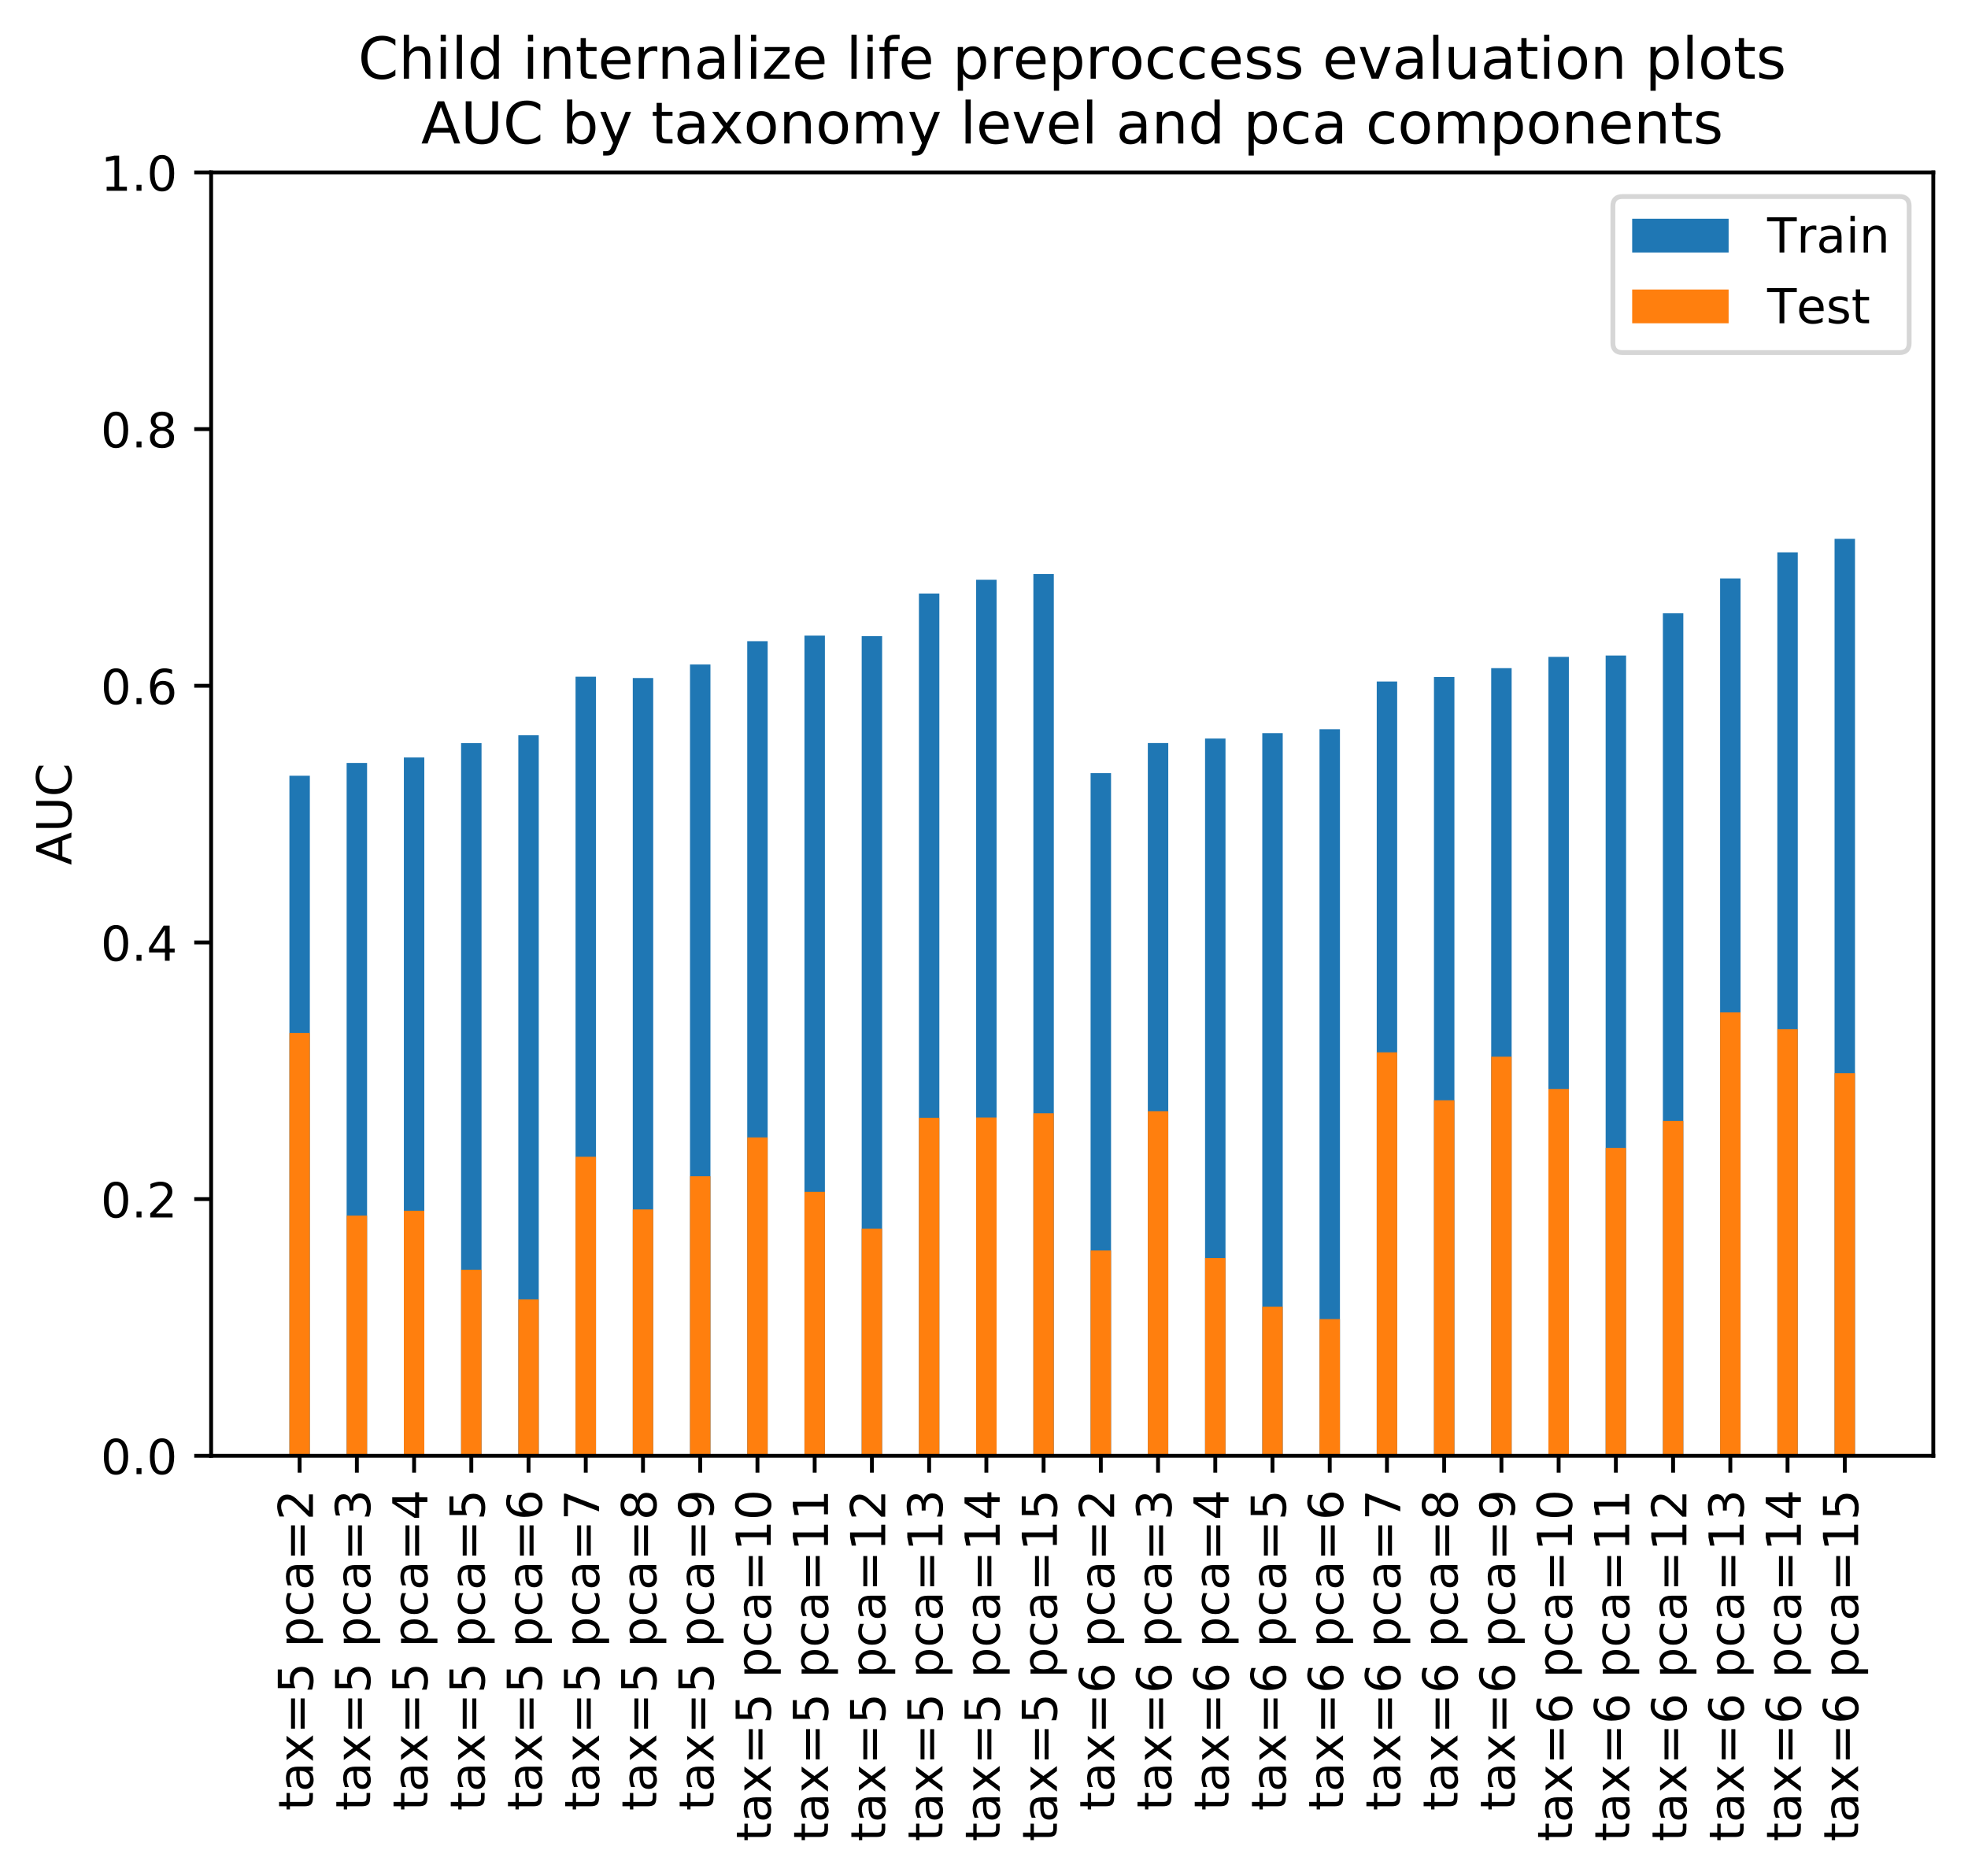 <?xml version="1.0" encoding="utf-8" standalone="no"?>
<!DOCTYPE svg PUBLIC "-//W3C//DTD SVG 1.1//EN"
  "http://www.w3.org/Graphics/SVG/1.1/DTD/svg11.dtd">
<!-- Created with matplotlib (https://matplotlib.org/) -->
<svg height="389.035pt" version="1.1" viewBox="0 0 408.101 389.035" width="408.101pt" xmlns="http://www.w3.org/2000/svg" xmlns:xlink="http://www.w3.org/1999/xlink">
 <defs>
  <style type="text/css">
*{stroke-linecap:butt;stroke-linejoin:round;}
  </style>
 </defs>
 <g id="figure_1">
  <g id="patch_1">
   <path d="M 0 389.035 
L 408.101 389.035 
L 408.101 0 
L 0 0 
z
" style="fill:#ffffff;"/>
  </g>
  <g id="axes_1">
   <g id="patch_2">
    <path d="M 43.781 301.868 
L 400.901 301.868 
L 400.901 35.755 
L 43.781 35.755 
z
" style="fill:#ffffff;"/>
   </g>
   <g id="patch_3">
    <path clip-path="url(#p8f0daa2d8d)" d="M 60.014 301.868 
L 64.252 301.868 
L 64.252 160.859 
L 60.014 160.859 
z
" style="fill:#1f77b4;"/>
   </g>
   <g id="patch_4">
    <path clip-path="url(#p8f0daa2d8d)" d="M 71.881 301.868 
L 76.12 301.868 
L 76.12 158.203 
L 71.881 158.203 
z
" style="fill:#1f77b4;"/>
   </g>
   <g id="patch_5">
    <path clip-path="url(#p8f0daa2d8d)" d="M 83.749 301.868 
L 87.987 301.868 
L 87.987 157.069 
L 83.749 157.069 
z
" style="fill:#1f77b4;"/>
   </g>
   <g id="patch_6">
    <path clip-path="url(#p8f0daa2d8d)" d="M 95.616 301.868 
L 99.854 301.868 
L 99.854 154.095 
L 95.616 154.095 
z
" style="fill:#1f77b4;"/>
   </g>
   <g id="patch_7">
    <path clip-path="url(#p8f0daa2d8d)" d="M 107.483 301.868 
L 111.721 301.868 
L 111.721 152.462 
L 107.483 152.462 
z
" style="fill:#1f77b4;"/>
   </g>
   <g id="patch_8">
    <path clip-path="url(#p8f0daa2d8d)" d="M 119.35 301.868 
L 123.589 301.868 
L 123.589 140.319 
L 119.35 140.319 
z
" style="fill:#1f77b4;"/>
   </g>
   <g id="patch_9">
    <path clip-path="url(#p8f0daa2d8d)" d="M 131.218 301.868 
L 135.456 301.868 
L 135.456 140.595 
L 131.218 140.595 
z
" style="fill:#1f77b4;"/>
   </g>
   <g id="patch_10">
    <path clip-path="url(#p8f0daa2d8d)" d="M 143.085 301.868 
L 147.323 301.868 
L 147.323 137.787 
L 143.085 137.787 
z
" style="fill:#1f77b4;"/>
   </g>
   <g id="patch_11">
    <path clip-path="url(#p8f0daa2d8d)" d="M 154.952 301.868 
L 159.19 301.868 
L 159.19 132.95 
L 154.952 132.95 
z
" style="fill:#1f77b4;"/>
   </g>
   <g id="patch_12">
    <path clip-path="url(#p8f0daa2d8d)" d="M 166.819 301.868 
L 171.058 301.868 
L 171.058 131.803 
L 166.819 131.803 
z
" style="fill:#1f77b4;"/>
   </g>
   <g id="patch_13">
    <path clip-path="url(#p8f0daa2d8d)" d="M 178.687 301.868 
L 182.925 301.868 
L 182.925 131.904 
L 178.687 131.904 
z
" style="fill:#1f77b4;"/>
   </g>
   <g id="patch_14">
    <path clip-path="url(#p8f0daa2d8d)" d="M 190.554 301.868 
L 194.792 301.868 
L 194.792 123.072 
L 190.554 123.072 
z
" style="fill:#1f77b4;"/>
   </g>
   <g id="patch_15">
    <path clip-path="url(#p8f0daa2d8d)" d="M 202.421 301.868 
L 206.66 301.868 
L 206.66 120.222 
L 202.421 120.222 
z
" style="fill:#1f77b4;"/>
   </g>
   <g id="patch_16">
    <path clip-path="url(#p8f0daa2d8d)" d="M 214.288 301.868 
L 218.527 301.868 
L 218.527 119.008 
L 214.288 119.008 
z
" style="fill:#1f77b4;"/>
   </g>
   <g id="patch_17">
    <path clip-path="url(#p8f0daa2d8d)" d="M 226.156 301.868 
L 230.394 301.868 
L 230.394 160.308 
L 226.156 160.308 
z
" style="fill:#1f77b4;"/>
   </g>
   <g id="patch_18">
    <path clip-path="url(#p8f0daa2d8d)" d="M 238.023 301.868 
L 242.261 301.868 
L 242.261 154.08 
L 238.023 154.08 
z
" style="fill:#1f77b4;"/>
   </g>
   <g id="patch_19">
    <path clip-path="url(#p8f0daa2d8d)" d="M 249.89 301.868 
L 254.129 301.868 
L 254.129 153.136 
L 249.89 153.136 
z
" style="fill:#1f77b4;"/>
   </g>
   <g id="patch_20">
    <path clip-path="url(#p8f0daa2d8d)" d="M 261.758 301.868 
L 265.996 301.868 
L 265.996 152.017 
L 261.758 152.017 
z
" style="fill:#1f77b4;"/>
   </g>
   <g id="patch_21">
    <path clip-path="url(#p8f0daa2d8d)" d="M 273.625 301.868 
L 277.863 301.868 
L 277.863 151.214 
L 273.625 151.214 
z
" style="fill:#1f77b4;"/>
   </g>
   <g id="patch_22">
    <path clip-path="url(#p8f0daa2d8d)" d="M 285.492 301.868 
L 289.73 301.868 
L 289.73 141.316 
L 285.492 141.316 
z
" style="fill:#1f77b4;"/>
   </g>
   <g id="patch_23">
    <path clip-path="url(#p8f0daa2d8d)" d="M 297.359 301.868 
L 301.598 301.868 
L 301.598 140.391 
L 297.359 140.391 
z
" style="fill:#1f77b4;"/>
   </g>
   <g id="patch_24">
    <path clip-path="url(#p8f0daa2d8d)" d="M 309.227 301.868 
L 313.465 301.868 
L 313.465 138.545 
L 309.227 138.545 
z
" style="fill:#1f77b4;"/>
   </g>
   <g id="patch_25">
    <path clip-path="url(#p8f0daa2d8d)" d="M 321.094 301.868 
L 325.332 301.868 
L 325.332 136.209 
L 321.094 136.209 
z
" style="fill:#1f77b4;"/>
   </g>
   <g id="patch_26">
    <path clip-path="url(#p8f0daa2d8d)" d="M 332.961 301.868 
L 337.199 301.868 
L 337.199 135.924 
L 332.961 135.924 
z
" style="fill:#1f77b4;"/>
   </g>
   <g id="patch_27">
    <path clip-path="url(#p8f0daa2d8d)" d="M 344.828 301.868 
L 349.067 301.868 
L 349.067 127.175 
L 344.828 127.175 
z
" style="fill:#1f77b4;"/>
   </g>
   <g id="patch_28">
    <path clip-path="url(#p8f0daa2d8d)" d="M 356.696 301.868 
L 360.934 301.868 
L 360.934 119.941 
L 356.696 119.941 
z
" style="fill:#1f77b4;"/>
   </g>
   <g id="patch_29">
    <path clip-path="url(#p8f0daa2d8d)" d="M 368.563 301.868 
L 372.801 301.868 
L 372.801 114.531 
L 368.563 114.531 
z
" style="fill:#1f77b4;"/>
   </g>
   <g id="patch_30">
    <path clip-path="url(#p8f0daa2d8d)" d="M 380.43 301.868 
L 384.669 301.868 
L 384.669 111.735 
L 380.43 111.735 
z
" style="fill:#1f77b4;"/>
   </g>
   <g id="patch_31">
    <path clip-path="url(#p8f0daa2d8d)" d="M 60.014 301.868 
L 64.252 301.868 
L 64.252 214.185 
L 60.014 214.185 
z
" style="fill:#ff7f0e;"/>
   </g>
   <g id="patch_32">
    <path clip-path="url(#p8f0daa2d8d)" d="M 71.881 301.868 
L 76.12 301.868 
L 76.12 252.06 
L 71.881 252.06 
z
" style="fill:#ff7f0e;"/>
   </g>
   <g id="patch_33">
    <path clip-path="url(#p8f0daa2d8d)" d="M 83.749 301.868 
L 87.987 301.868 
L 87.987 251.052 
L 83.749 251.052 
z
" style="fill:#ff7f0e;"/>
   </g>
   <g id="patch_34">
    <path clip-path="url(#p8f0daa2d8d)" d="M 95.616 301.868 
L 99.854 301.868 
L 99.854 263.29 
L 95.616 263.29 
z
" style="fill:#ff7f0e;"/>
   </g>
   <g id="patch_35">
    <path clip-path="url(#p8f0daa2d8d)" d="M 107.483 301.868 
L 111.721 301.868 
L 111.721 269.421 
L 107.483 269.421 
z
" style="fill:#ff7f0e;"/>
   </g>
   <g id="patch_36">
    <path clip-path="url(#p8f0daa2d8d)" d="M 119.35 301.868 
L 123.589 301.868 
L 123.589 239.865 
L 119.35 239.865 
z
" style="fill:#ff7f0e;"/>
   </g>
   <g id="patch_37">
    <path clip-path="url(#p8f0daa2d8d)" d="M 131.218 301.868 
L 135.456 301.868 
L 135.456 250.776 
L 131.218 250.776 
z
" style="fill:#ff7f0e;"/>
   </g>
   <g id="patch_38">
    <path clip-path="url(#p8f0daa2d8d)" d="M 143.085 301.868 
L 147.323 301.868 
L 147.323 243.898 
L 143.085 243.898 
z
" style="fill:#ff7f0e;"/>
   </g>
   <g id="patch_39">
    <path clip-path="url(#p8f0daa2d8d)" d="M 154.952 301.868 
L 159.19 301.868 
L 159.19 235.853 
L 154.952 235.853 
z
" style="fill:#ff7f0e;"/>
   </g>
   <g id="patch_40">
    <path clip-path="url(#p8f0daa2d8d)" d="M 166.819 301.868 
L 171.058 301.868 
L 171.058 247.129 
L 166.819 247.129 
z
" style="fill:#ff7f0e;"/>
   </g>
   <g id="patch_41">
    <path clip-path="url(#p8f0daa2d8d)" d="M 178.687 301.868 
L 182.925 301.868 
L 182.925 254.765 
L 178.687 254.765 
z
" style="fill:#ff7f0e;"/>
   </g>
   <g id="patch_42">
    <path clip-path="url(#p8f0daa2d8d)" d="M 190.554 301.868 
L 194.792 301.868 
L 194.792 231.778 
L 190.554 231.778 
z
" style="fill:#ff7f0e;"/>
   </g>
   <g id="patch_43">
    <path clip-path="url(#p8f0daa2d8d)" d="M 202.421 301.868 
L 206.66 301.868 
L 206.66 231.72 
L 202.421 231.72 
z
" style="fill:#ff7f0e;"/>
   </g>
   <g id="patch_44">
    <path clip-path="url(#p8f0daa2d8d)" d="M 214.288 301.868 
L 218.527 301.868 
L 218.527 230.853 
L 214.288 230.853 
z
" style="fill:#ff7f0e;"/>
   </g>
   <g id="patch_45">
    <path clip-path="url(#p8f0daa2d8d)" d="M 226.156 301.868 
L 230.394 301.868 
L 230.394 259.295 
L 226.156 259.295 
z
" style="fill:#ff7f0e;"/>
   </g>
   <g id="patch_46">
    <path clip-path="url(#p8f0daa2d8d)" d="M 238.023 301.868 
L 242.261 301.868 
L 242.261 230.404 
L 238.023 230.404 
z
" style="fill:#ff7f0e;"/>
   </g>
   <g id="patch_47">
    <path clip-path="url(#p8f0daa2d8d)" d="M 249.89 301.868 
L 254.129 301.868 
L 254.129 260.862 
L 249.89 260.862 
z
" style="fill:#ff7f0e;"/>
   </g>
   <g id="patch_48">
    <path clip-path="url(#p8f0daa2d8d)" d="M 261.758 301.868 
L 265.996 301.868 
L 265.996 270.939 
L 261.758 270.939 
z
" style="fill:#ff7f0e;"/>
   </g>
   <g id="patch_49">
    <path clip-path="url(#p8f0daa2d8d)" d="M 273.625 301.868 
L 277.863 301.868 
L 277.863 273.523 
L 273.625 273.523 
z
" style="fill:#ff7f0e;"/>
   </g>
   <g id="patch_50">
    <path clip-path="url(#p8f0daa2d8d)" d="M 285.492 301.868 
L 289.73 301.868 
L 289.73 218.206 
L 285.492 218.206 
z
" style="fill:#ff7f0e;"/>
   </g>
   <g id="patch_51">
    <path clip-path="url(#p8f0daa2d8d)" d="M 297.359 301.868 
L 301.598 301.868 
L 301.598 228.15 
L 297.359 228.15 
z
" style="fill:#ff7f0e;"/>
   </g>
   <g id="patch_52">
    <path clip-path="url(#p8f0daa2d8d)" d="M 309.227 301.868 
L 313.465 301.868 
L 313.465 219.115 
L 309.227 219.115 
z
" style="fill:#ff7f0e;"/>
   </g>
   <g id="patch_53">
    <path clip-path="url(#p8f0daa2d8d)" d="M 321.094 301.868 
L 325.332 301.868 
L 325.332 225.808 
L 321.094 225.808 
z
" style="fill:#ff7f0e;"/>
   </g>
   <g id="patch_54">
    <path clip-path="url(#p8f0daa2d8d)" d="M 332.961 301.868 
L 337.199 301.868 
L 337.199 238.027 
L 332.961 238.027 
z
" style="fill:#ff7f0e;"/>
   </g>
   <g id="patch_55">
    <path clip-path="url(#p8f0daa2d8d)" d="M 344.828 301.868 
L 349.067 301.868 
L 349.067 232.429 
L 344.828 232.429 
z
" style="fill:#ff7f0e;"/>
   </g>
   <g id="patch_56">
    <path clip-path="url(#p8f0daa2d8d)" d="M 356.696 301.868 
L 360.934 301.868 
L 360.934 209.922 
L 356.696 209.922 
z
" style="fill:#ff7f0e;"/>
   </g>
   <g id="patch_57">
    <path clip-path="url(#p8f0daa2d8d)" d="M 368.563 301.868 
L 372.801 301.868 
L 372.801 213.401 
L 368.563 213.401 
z
" style="fill:#ff7f0e;"/>
   </g>
   <g id="patch_58">
    <path clip-path="url(#p8f0daa2d8d)" d="M 380.43 301.868 
L 384.669 301.868 
L 384.669 222.532 
L 380.43 222.532 
z
" style="fill:#ff7f0e;"/>
   </g>
   <g id="matplotlib.axis_1">
    <g id="xtick_1">
     <g id="line2d_1">
      <defs>
       <path d="M 0 0 
L 0 3.5 
" id="me091e82b59" style="stroke:#000000;stroke-width:0.8;"/>
      </defs>
      <g>
       <use style="stroke:#000000;stroke-width:0.8;" x="62.133" xlink:href="#me091e82b59" y="301.868"/>
      </g>
     </g>
     <g id="text_1">
      <!-- tax=5 pca=2 -->
      <defs>
       <path d="M 18.312 70.219 
L 18.312 54.688 
L 36.812 54.688 
L 36.812 47.703 
L 18.312 47.703 
L 18.312 18.016 
Q 18.312 11.328 20.141 9.422 
Q 21.969 7.516 27.594 7.516 
L 36.812 7.516 
L 36.812 0 
L 27.594 0 
Q 17.188 0 13.234 3.875 
Q 9.281 7.766 9.281 18.016 
L 9.281 47.703 
L 2.688 47.703 
L 2.688 54.688 
L 9.281 54.688 
L 9.281 70.219 
z
" id="DejaVuSans-116"/>
       <path d="M 34.281 27.484 
Q 23.391 27.484 19.188 25 
Q 14.984 22.516 14.984 16.5 
Q 14.984 11.719 18.141 8.906 
Q 21.297 6.109 26.703 6.109 
Q 34.188 6.109 38.703 11.406 
Q 43.219 16.703 43.219 25.484 
L 43.219 27.484 
z
M 52.203 31.203 
L 52.203 0 
L 43.219 0 
L 43.219 8.297 
Q 40.141 3.328 35.547 0.953 
Q 30.953 -1.422 24.312 -1.422 
Q 15.922 -1.422 10.953 3.297 
Q 6 8.016 6 15.922 
Q 6 25.141 12.172 29.828 
Q 18.359 34.516 30.609 34.516 
L 43.219 34.516 
L 43.219 35.406 
Q 43.219 41.609 39.141 45 
Q 35.062 48.391 27.688 48.391 
Q 23 48.391 18.547 47.266 
Q 14.109 46.141 10.016 43.891 
L 10.016 52.203 
Q 14.938 54.109 19.578 55.047 
Q 24.219 56 28.609 56 
Q 40.484 56 46.344 49.844 
Q 52.203 43.703 52.203 31.203 
z
" id="DejaVuSans-97"/>
       <path d="M 54.891 54.688 
L 35.109 28.078 
L 55.906 0 
L 45.312 0 
L 29.391 21.484 
L 13.484 0 
L 2.875 0 
L 24.125 28.609 
L 4.688 54.688 
L 15.281 54.688 
L 29.781 35.203 
L 44.281 54.688 
z
" id="DejaVuSans-120"/>
       <path d="M 10.594 45.406 
L 73.188 45.406 
L 73.188 37.203 
L 10.594 37.203 
z
M 10.594 25.484 
L 73.188 25.484 
L 73.188 17.188 
L 10.594 17.188 
z
" id="DejaVuSans-61"/>
       <path d="M 10.797 72.906 
L 49.516 72.906 
L 49.516 64.594 
L 19.828 64.594 
L 19.828 46.734 
Q 21.969 47.469 24.109 47.828 
Q 26.266 48.188 28.422 48.188 
Q 40.625 48.188 47.75 41.5 
Q 54.891 34.812 54.891 23.391 
Q 54.891 11.625 47.562 5.094 
Q 40.234 -1.422 26.906 -1.422 
Q 22.312 -1.422 17.547 -0.641 
Q 12.797 0.141 7.719 1.703 
L 7.719 11.625 
Q 12.109 9.234 16.797 8.062 
Q 21.484 6.891 26.703 6.891 
Q 35.156 6.891 40.078 11.328 
Q 45.016 15.766 45.016 23.391 
Q 45.016 31 40.078 35.438 
Q 35.156 39.891 26.703 39.891 
Q 22.75 39.891 18.812 39.016 
Q 14.891 38.141 10.797 36.281 
z
" id="DejaVuSans-53"/>
       <path id="DejaVuSans-32"/>
       <path d="M 18.109 8.203 
L 18.109 -20.797 
L 9.078 -20.797 
L 9.078 54.688 
L 18.109 54.688 
L 18.109 46.391 
Q 20.953 51.266 25.266 53.625 
Q 29.594 56 35.594 56 
Q 45.562 56 51.781 48.094 
Q 58.016 40.188 58.016 27.297 
Q 58.016 14.406 51.781 6.484 
Q 45.562 -1.422 35.594 -1.422 
Q 29.594 -1.422 25.266 0.953 
Q 20.953 3.328 18.109 8.203 
z
M 48.688 27.297 
Q 48.688 37.203 44.609 42.844 
Q 40.531 48.484 33.406 48.484 
Q 26.266 48.484 22.188 42.844 
Q 18.109 37.203 18.109 27.297 
Q 18.109 17.391 22.188 11.75 
Q 26.266 6.109 33.406 6.109 
Q 40.531 6.109 44.609 11.75 
Q 48.688 17.391 48.688 27.297 
z
" id="DejaVuSans-112"/>
       <path d="M 48.781 52.594 
L 48.781 44.188 
Q 44.969 46.297 41.141 47.344 
Q 37.312 48.391 33.406 48.391 
Q 24.656 48.391 19.812 42.844 
Q 14.984 37.312 14.984 27.297 
Q 14.984 17.281 19.812 11.734 
Q 24.656 6.203 33.406 6.203 
Q 37.312 6.203 41.141 7.25 
Q 44.969 8.297 48.781 10.406 
L 48.781 2.094 
Q 45.016 0.344 40.984 -0.531 
Q 36.969 -1.422 32.422 -1.422 
Q 20.062 -1.422 12.781 6.344 
Q 5.516 14.109 5.516 27.297 
Q 5.516 40.672 12.859 48.328 
Q 20.219 56 33.016 56 
Q 37.156 56 41.109 55.141 
Q 45.062 54.297 48.781 52.594 
z
" id="DejaVuSans-99"/>
       <path d="M 19.188 8.297 
L 53.609 8.297 
L 53.609 0 
L 7.328 0 
L 7.328 8.297 
Q 12.938 14.109 22.625 23.891 
Q 32.328 33.688 34.812 36.531 
Q 39.547 41.844 41.422 45.531 
Q 43.312 49.219 43.312 52.781 
Q 43.312 58.594 39.234 62.25 
Q 35.156 65.922 28.609 65.922 
Q 23.969 65.922 18.812 64.312 
Q 13.672 62.703 7.812 59.422 
L 7.812 69.391 
Q 13.766 71.781 18.938 73 
Q 24.125 74.219 28.422 74.219 
Q 39.75 74.219 46.484 68.547 
Q 53.219 62.891 53.219 53.422 
Q 53.219 48.922 51.531 44.891 
Q 49.859 40.875 45.406 35.406 
Q 44.188 33.984 37.641 27.219 
Q 31.109 20.453 19.188 8.297 
z
" id="DejaVuSans-50"/>
      </defs>
      <g transform="translate(64.893 375.472)rotate(-90)scale(0.1 -0.1)">
       <use xlink:href="#DejaVuSans-116"/>
       <use x="39.209" xlink:href="#DejaVuSans-97"/>
       <use x="100.488" xlink:href="#DejaVuSans-120"/>
       <use x="159.668" xlink:href="#DejaVuSans-61"/>
       <use x="243.457" xlink:href="#DejaVuSans-53"/>
       <use x="307.08" xlink:href="#DejaVuSans-32"/>
       <use x="338.867" xlink:href="#DejaVuSans-112"/>
       <use x="402.344" xlink:href="#DejaVuSans-99"/>
       <use x="457.324" xlink:href="#DejaVuSans-97"/>
       <use x="518.604" xlink:href="#DejaVuSans-61"/>
       <use x="602.393" xlink:href="#DejaVuSans-50"/>
      </g>
     </g>
    </g>
    <g id="xtick_2">
     <g id="line2d_2">
      <g>
       <use style="stroke:#000000;stroke-width:0.8;" x="74" xlink:href="#me091e82b59" y="301.868"/>
      </g>
     </g>
     <g id="text_2">
      <!-- tax=5 pca=3 -->
      <defs>
       <path d="M 40.578 39.312 
Q 47.656 37.797 51.625 33 
Q 55.609 28.219 55.609 21.188 
Q 55.609 10.406 48.188 4.484 
Q 40.766 -1.422 27.094 -1.422 
Q 22.516 -1.422 17.656 -0.516 
Q 12.797 0.391 7.625 2.203 
L 7.625 11.719 
Q 11.719 9.328 16.594 8.109 
Q 21.484 6.891 26.812 6.891 
Q 36.078 6.891 40.938 10.547 
Q 45.797 14.203 45.797 21.188 
Q 45.797 27.641 41.281 31.266 
Q 36.766 34.906 28.719 34.906 
L 20.219 34.906 
L 20.219 43.016 
L 29.109 43.016 
Q 36.375 43.016 40.234 45.922 
Q 44.094 48.828 44.094 54.297 
Q 44.094 59.906 40.109 62.906 
Q 36.141 65.922 28.719 65.922 
Q 24.656 65.922 20.016 65.031 
Q 15.375 64.156 9.812 62.312 
L 9.812 71.094 
Q 15.438 72.656 20.344 73.438 
Q 25.25 74.219 29.594 74.219 
Q 40.828 74.219 47.359 69.109 
Q 53.906 64.016 53.906 55.328 
Q 53.906 49.266 50.438 45.094 
Q 46.969 40.922 40.578 39.312 
z
" id="DejaVuSans-51"/>
      </defs>
      <g transform="translate(76.76 375.472)rotate(-90)scale(0.1 -0.1)">
       <use xlink:href="#DejaVuSans-116"/>
       <use x="39.209" xlink:href="#DejaVuSans-97"/>
       <use x="100.488" xlink:href="#DejaVuSans-120"/>
       <use x="159.668" xlink:href="#DejaVuSans-61"/>
       <use x="243.457" xlink:href="#DejaVuSans-53"/>
       <use x="307.08" xlink:href="#DejaVuSans-32"/>
       <use x="338.867" xlink:href="#DejaVuSans-112"/>
       <use x="402.344" xlink:href="#DejaVuSans-99"/>
       <use x="457.324" xlink:href="#DejaVuSans-97"/>
       <use x="518.604" xlink:href="#DejaVuSans-61"/>
       <use x="602.393" xlink:href="#DejaVuSans-51"/>
      </g>
     </g>
    </g>
    <g id="xtick_3">
     <g id="line2d_3">
      <g>
       <use style="stroke:#000000;stroke-width:0.8;" x="85.868" xlink:href="#me091e82b59" y="301.868"/>
      </g>
     </g>
     <g id="text_3">
      <!-- tax=5 pca=4 -->
      <defs>
       <path d="M 37.797 64.312 
L 12.891 25.391 
L 37.797 25.391 
z
M 35.203 72.906 
L 47.609 72.906 
L 47.609 25.391 
L 58.016 25.391 
L 58.016 17.188 
L 47.609 17.188 
L 47.609 0 
L 37.797 0 
L 37.797 17.188 
L 4.891 17.188 
L 4.891 26.703 
z
" id="DejaVuSans-52"/>
      </defs>
      <g transform="translate(88.627 375.472)rotate(-90)scale(0.1 -0.1)">
       <use xlink:href="#DejaVuSans-116"/>
       <use x="39.209" xlink:href="#DejaVuSans-97"/>
       <use x="100.488" xlink:href="#DejaVuSans-120"/>
       <use x="159.668" xlink:href="#DejaVuSans-61"/>
       <use x="243.457" xlink:href="#DejaVuSans-53"/>
       <use x="307.08" xlink:href="#DejaVuSans-32"/>
       <use x="338.867" xlink:href="#DejaVuSans-112"/>
       <use x="402.344" xlink:href="#DejaVuSans-99"/>
       <use x="457.324" xlink:href="#DejaVuSans-97"/>
       <use x="518.604" xlink:href="#DejaVuSans-61"/>
       <use x="602.393" xlink:href="#DejaVuSans-52"/>
      </g>
     </g>
    </g>
    <g id="xtick_4">
     <g id="line2d_4">
      <g>
       <use style="stroke:#000000;stroke-width:0.8;" x="97.735" xlink:href="#me091e82b59" y="301.868"/>
      </g>
     </g>
     <g id="text_4">
      <!-- tax=5 pca=5 -->
      <g transform="translate(100.494 375.472)rotate(-90)scale(0.1 -0.1)">
       <use xlink:href="#DejaVuSans-116"/>
       <use x="39.209" xlink:href="#DejaVuSans-97"/>
       <use x="100.488" xlink:href="#DejaVuSans-120"/>
       <use x="159.668" xlink:href="#DejaVuSans-61"/>
       <use x="243.457" xlink:href="#DejaVuSans-53"/>
       <use x="307.08" xlink:href="#DejaVuSans-32"/>
       <use x="338.867" xlink:href="#DejaVuSans-112"/>
       <use x="402.344" xlink:href="#DejaVuSans-99"/>
       <use x="457.324" xlink:href="#DejaVuSans-97"/>
       <use x="518.604" xlink:href="#DejaVuSans-61"/>
       <use x="602.393" xlink:href="#DejaVuSans-53"/>
      </g>
     </g>
    </g>
    <g id="xtick_5">
     <g id="line2d_5">
      <g>
       <use style="stroke:#000000;stroke-width:0.8;" x="109.602" xlink:href="#me091e82b59" y="301.868"/>
      </g>
     </g>
     <g id="text_5">
      <!-- tax=5 pca=6 -->
      <defs>
       <path d="M 33.016 40.375 
Q 26.375 40.375 22.484 35.828 
Q 18.609 31.297 18.609 23.391 
Q 18.609 15.531 22.484 10.953 
Q 26.375 6.391 33.016 6.391 
Q 39.656 6.391 43.531 10.953 
Q 47.406 15.531 47.406 23.391 
Q 47.406 31.297 43.531 35.828 
Q 39.656 40.375 33.016 40.375 
z
M 52.594 71.297 
L 52.594 62.312 
Q 48.875 64.062 45.094 64.984 
Q 41.312 65.922 37.594 65.922 
Q 27.828 65.922 22.672 59.328 
Q 17.531 52.734 16.797 39.406 
Q 19.672 43.656 24.016 45.922 
Q 28.375 48.188 33.594 48.188 
Q 44.578 48.188 50.953 41.516 
Q 57.328 34.859 57.328 23.391 
Q 57.328 12.156 50.688 5.359 
Q 44.047 -1.422 33.016 -1.422 
Q 20.359 -1.422 13.672 8.266 
Q 6.984 17.969 6.984 36.375 
Q 6.984 53.656 15.188 63.938 
Q 23.391 74.219 37.203 74.219 
Q 40.922 74.219 44.703 73.484 
Q 48.484 72.75 52.594 71.297 
z
" id="DejaVuSans-54"/>
      </defs>
      <g transform="translate(112.362 375.472)rotate(-90)scale(0.1 -0.1)">
       <use xlink:href="#DejaVuSans-116"/>
       <use x="39.209" xlink:href="#DejaVuSans-97"/>
       <use x="100.488" xlink:href="#DejaVuSans-120"/>
       <use x="159.668" xlink:href="#DejaVuSans-61"/>
       <use x="243.457" xlink:href="#DejaVuSans-53"/>
       <use x="307.08" xlink:href="#DejaVuSans-32"/>
       <use x="338.867" xlink:href="#DejaVuSans-112"/>
       <use x="402.344" xlink:href="#DejaVuSans-99"/>
       <use x="457.324" xlink:href="#DejaVuSans-97"/>
       <use x="518.604" xlink:href="#DejaVuSans-61"/>
       <use x="602.393" xlink:href="#DejaVuSans-54"/>
      </g>
     </g>
    </g>
    <g id="xtick_6">
     <g id="line2d_6">
      <g>
       <use style="stroke:#000000;stroke-width:0.8;" x="121.469" xlink:href="#me091e82b59" y="301.868"/>
      </g>
     </g>
     <g id="text_6">
      <!-- tax=5 pca=7 -->
      <defs>
       <path d="M 8.203 72.906 
L 55.078 72.906 
L 55.078 68.703 
L 28.609 0 
L 18.312 0 
L 43.219 64.594 
L 8.203 64.594 
z
" id="DejaVuSans-55"/>
      </defs>
      <g transform="translate(124.229 375.472)rotate(-90)scale(0.1 -0.1)">
       <use xlink:href="#DejaVuSans-116"/>
       <use x="39.209" xlink:href="#DejaVuSans-97"/>
       <use x="100.488" xlink:href="#DejaVuSans-120"/>
       <use x="159.668" xlink:href="#DejaVuSans-61"/>
       <use x="243.457" xlink:href="#DejaVuSans-53"/>
       <use x="307.08" xlink:href="#DejaVuSans-32"/>
       <use x="338.867" xlink:href="#DejaVuSans-112"/>
       <use x="402.344" xlink:href="#DejaVuSans-99"/>
       <use x="457.324" xlink:href="#DejaVuSans-97"/>
       <use x="518.604" xlink:href="#DejaVuSans-61"/>
       <use x="602.393" xlink:href="#DejaVuSans-55"/>
      </g>
     </g>
    </g>
    <g id="xtick_7">
     <g id="line2d_7">
      <g>
       <use style="stroke:#000000;stroke-width:0.8;" x="133.337" xlink:href="#me091e82b59" y="301.868"/>
      </g>
     </g>
     <g id="text_7">
      <!-- tax=5 pca=8 -->
      <defs>
       <path d="M 31.781 34.625 
Q 24.75 34.625 20.719 30.859 
Q 16.703 27.094 16.703 20.516 
Q 16.703 13.922 20.719 10.156 
Q 24.75 6.391 31.781 6.391 
Q 38.812 6.391 42.859 10.172 
Q 46.922 13.969 46.922 20.516 
Q 46.922 27.094 42.891 30.859 
Q 38.875 34.625 31.781 34.625 
z
M 21.922 38.812 
Q 15.578 40.375 12.031 44.719 
Q 8.5 49.078 8.5 55.328 
Q 8.5 64.062 14.719 69.141 
Q 20.953 74.219 31.781 74.219 
Q 42.672 74.219 48.875 69.141 
Q 55.078 64.062 55.078 55.328 
Q 55.078 49.078 51.531 44.719 
Q 48 40.375 41.703 38.812 
Q 48.828 37.156 52.797 32.312 
Q 56.781 27.484 56.781 20.516 
Q 56.781 9.906 50.312 4.234 
Q 43.844 -1.422 31.781 -1.422 
Q 19.734 -1.422 13.25 4.234 
Q 6.781 9.906 6.781 20.516 
Q 6.781 27.484 10.781 32.312 
Q 14.797 37.156 21.922 38.812 
z
M 18.312 54.391 
Q 18.312 48.734 21.844 45.562 
Q 25.391 42.391 31.781 42.391 
Q 38.141 42.391 41.719 45.562 
Q 45.312 48.734 45.312 54.391 
Q 45.312 60.062 41.719 63.234 
Q 38.141 66.406 31.781 66.406 
Q 25.391 66.406 21.844 63.234 
Q 18.312 60.062 18.312 54.391 
z
" id="DejaVuSans-56"/>
      </defs>
      <g transform="translate(136.096 375.472)rotate(-90)scale(0.1 -0.1)">
       <use xlink:href="#DejaVuSans-116"/>
       <use x="39.209" xlink:href="#DejaVuSans-97"/>
       <use x="100.488" xlink:href="#DejaVuSans-120"/>
       <use x="159.668" xlink:href="#DejaVuSans-61"/>
       <use x="243.457" xlink:href="#DejaVuSans-53"/>
       <use x="307.08" xlink:href="#DejaVuSans-32"/>
       <use x="338.867" xlink:href="#DejaVuSans-112"/>
       <use x="402.344" xlink:href="#DejaVuSans-99"/>
       <use x="457.324" xlink:href="#DejaVuSans-97"/>
       <use x="518.604" xlink:href="#DejaVuSans-61"/>
       <use x="602.393" xlink:href="#DejaVuSans-56"/>
      </g>
     </g>
    </g>
    <g id="xtick_8">
     <g id="line2d_8">
      <g>
       <use style="stroke:#000000;stroke-width:0.8;" x="145.204" xlink:href="#me091e82b59" y="301.868"/>
      </g>
     </g>
     <g id="text_8">
      <!-- tax=5 pca=9 -->
      <defs>
       <path d="M 10.984 1.516 
L 10.984 10.5 
Q 14.703 8.734 18.5 7.812 
Q 22.312 6.891 25.984 6.891 
Q 35.75 6.891 40.891 13.453 
Q 46.047 20.016 46.781 33.406 
Q 43.953 29.203 39.594 26.953 
Q 35.25 24.703 29.984 24.703 
Q 19.047 24.703 12.672 31.312 
Q 6.297 37.938 6.297 49.422 
Q 6.297 60.641 12.938 67.422 
Q 19.578 74.219 30.609 74.219 
Q 43.266 74.219 49.922 64.516 
Q 56.594 54.828 56.594 36.375 
Q 56.594 19.141 48.406 8.859 
Q 40.234 -1.422 26.422 -1.422 
Q 22.703 -1.422 18.891 -0.688 
Q 15.094 0.047 10.984 1.516 
z
M 30.609 32.422 
Q 37.25 32.422 41.125 36.953 
Q 45.016 41.5 45.016 49.422 
Q 45.016 57.281 41.125 61.844 
Q 37.25 66.406 30.609 66.406 
Q 23.969 66.406 20.094 61.844 
Q 16.219 57.281 16.219 49.422 
Q 16.219 41.5 20.094 36.953 
Q 23.969 32.422 30.609 32.422 
z
" id="DejaVuSans-57"/>
      </defs>
      <g transform="translate(147.963 375.472)rotate(-90)scale(0.1 -0.1)">
       <use xlink:href="#DejaVuSans-116"/>
       <use x="39.209" xlink:href="#DejaVuSans-97"/>
       <use x="100.488" xlink:href="#DejaVuSans-120"/>
       <use x="159.668" xlink:href="#DejaVuSans-61"/>
       <use x="243.457" xlink:href="#DejaVuSans-53"/>
       <use x="307.08" xlink:href="#DejaVuSans-32"/>
       <use x="338.867" xlink:href="#DejaVuSans-112"/>
       <use x="402.344" xlink:href="#DejaVuSans-99"/>
       <use x="457.324" xlink:href="#DejaVuSans-97"/>
       <use x="518.604" xlink:href="#DejaVuSans-61"/>
       <use x="602.393" xlink:href="#DejaVuSans-57"/>
      </g>
     </g>
    </g>
    <g id="xtick_9">
     <g id="line2d_9">
      <g>
       <use style="stroke:#000000;stroke-width:0.8;" x="157.071" xlink:href="#me091e82b59" y="301.868"/>
      </g>
     </g>
     <g id="text_9">
      <!-- tax=5 pca=10 -->
      <defs>
       <path d="M 12.406 8.297 
L 28.516 8.297 
L 28.516 63.922 
L 10.984 60.406 
L 10.984 69.391 
L 28.422 72.906 
L 38.281 72.906 
L 38.281 8.297 
L 54.391 8.297 
L 54.391 0 
L 12.406 0 
z
" id="DejaVuSans-49"/>
       <path d="M 31.781 66.406 
Q 24.172 66.406 20.328 58.906 
Q 16.5 51.422 16.5 36.375 
Q 16.5 21.391 20.328 13.891 
Q 24.172 6.391 31.781 6.391 
Q 39.453 6.391 43.281 13.891 
Q 47.125 21.391 47.125 36.375 
Q 47.125 51.422 43.281 58.906 
Q 39.453 66.406 31.781 66.406 
z
M 31.781 74.219 
Q 44.047 74.219 50.516 64.516 
Q 56.984 54.828 56.984 36.375 
Q 56.984 17.969 50.516 8.266 
Q 44.047 -1.422 31.781 -1.422 
Q 19.531 -1.422 13.062 8.266 
Q 6.594 17.969 6.594 36.375 
Q 6.594 54.828 13.062 64.516 
Q 19.531 74.219 31.781 74.219 
z
" id="DejaVuSans-48"/>
      </defs>
      <g transform="translate(159.831 381.835)rotate(-90)scale(0.1 -0.1)">
       <use xlink:href="#DejaVuSans-116"/>
       <use x="39.209" xlink:href="#DejaVuSans-97"/>
       <use x="100.488" xlink:href="#DejaVuSans-120"/>
       <use x="159.668" xlink:href="#DejaVuSans-61"/>
       <use x="243.457" xlink:href="#DejaVuSans-53"/>
       <use x="307.08" xlink:href="#DejaVuSans-32"/>
       <use x="338.867" xlink:href="#DejaVuSans-112"/>
       <use x="402.344" xlink:href="#DejaVuSans-99"/>
       <use x="457.324" xlink:href="#DejaVuSans-97"/>
       <use x="518.604" xlink:href="#DejaVuSans-61"/>
       <use x="602.393" xlink:href="#DejaVuSans-49"/>
       <use x="666.016" xlink:href="#DejaVuSans-48"/>
      </g>
     </g>
    </g>
    <g id="xtick_10">
     <g id="line2d_10">
      <g>
       <use style="stroke:#000000;stroke-width:0.8;" x="168.939" xlink:href="#me091e82b59" y="301.868"/>
      </g>
     </g>
     <g id="text_10">
      <!-- tax=5 pca=11 -->
      <g transform="translate(171.698 381.835)rotate(-90)scale(0.1 -0.1)">
       <use xlink:href="#DejaVuSans-116"/>
       <use x="39.209" xlink:href="#DejaVuSans-97"/>
       <use x="100.488" xlink:href="#DejaVuSans-120"/>
       <use x="159.668" xlink:href="#DejaVuSans-61"/>
       <use x="243.457" xlink:href="#DejaVuSans-53"/>
       <use x="307.08" xlink:href="#DejaVuSans-32"/>
       <use x="338.867" xlink:href="#DejaVuSans-112"/>
       <use x="402.344" xlink:href="#DejaVuSans-99"/>
       <use x="457.324" xlink:href="#DejaVuSans-97"/>
       <use x="518.604" xlink:href="#DejaVuSans-61"/>
       <use x="602.393" xlink:href="#DejaVuSans-49"/>
       <use x="666.016" xlink:href="#DejaVuSans-49"/>
      </g>
     </g>
    </g>
    <g id="xtick_11">
     <g id="line2d_11">
      <g>
       <use style="stroke:#000000;stroke-width:0.8;" x="180.806" xlink:href="#me091e82b59" y="301.868"/>
      </g>
     </g>
     <g id="text_11">
      <!-- tax=5 pca=12 -->
      <g transform="translate(183.565 381.835)rotate(-90)scale(0.1 -0.1)">
       <use xlink:href="#DejaVuSans-116"/>
       <use x="39.209" xlink:href="#DejaVuSans-97"/>
       <use x="100.488" xlink:href="#DejaVuSans-120"/>
       <use x="159.668" xlink:href="#DejaVuSans-61"/>
       <use x="243.457" xlink:href="#DejaVuSans-53"/>
       <use x="307.08" xlink:href="#DejaVuSans-32"/>
       <use x="338.867" xlink:href="#DejaVuSans-112"/>
       <use x="402.344" xlink:href="#DejaVuSans-99"/>
       <use x="457.324" xlink:href="#DejaVuSans-97"/>
       <use x="518.604" xlink:href="#DejaVuSans-61"/>
       <use x="602.393" xlink:href="#DejaVuSans-49"/>
       <use x="666.016" xlink:href="#DejaVuSans-50"/>
      </g>
     </g>
    </g>
    <g id="xtick_12">
     <g id="line2d_12">
      <g>
       <use style="stroke:#000000;stroke-width:0.8;" x="192.673" xlink:href="#me091e82b59" y="301.868"/>
      </g>
     </g>
     <g id="text_12">
      <!-- tax=5 pca=13 -->
      <g transform="translate(195.432 381.835)rotate(-90)scale(0.1 -0.1)">
       <use xlink:href="#DejaVuSans-116"/>
       <use x="39.209" xlink:href="#DejaVuSans-97"/>
       <use x="100.488" xlink:href="#DejaVuSans-120"/>
       <use x="159.668" xlink:href="#DejaVuSans-61"/>
       <use x="243.457" xlink:href="#DejaVuSans-53"/>
       <use x="307.08" xlink:href="#DejaVuSans-32"/>
       <use x="338.867" xlink:href="#DejaVuSans-112"/>
       <use x="402.344" xlink:href="#DejaVuSans-99"/>
       <use x="457.324" xlink:href="#DejaVuSans-97"/>
       <use x="518.604" xlink:href="#DejaVuSans-61"/>
       <use x="602.393" xlink:href="#DejaVuSans-49"/>
       <use x="666.016" xlink:href="#DejaVuSans-51"/>
      </g>
     </g>
    </g>
    <g id="xtick_13">
     <g id="line2d_13">
      <g>
       <use style="stroke:#000000;stroke-width:0.8;" x="204.54" xlink:href="#me091e82b59" y="301.868"/>
      </g>
     </g>
     <g id="text_13">
      <!-- tax=5 pca=14 -->
      <g transform="translate(207.3 381.835)rotate(-90)scale(0.1 -0.1)">
       <use xlink:href="#DejaVuSans-116"/>
       <use x="39.209" xlink:href="#DejaVuSans-97"/>
       <use x="100.488" xlink:href="#DejaVuSans-120"/>
       <use x="159.668" xlink:href="#DejaVuSans-61"/>
       <use x="243.457" xlink:href="#DejaVuSans-53"/>
       <use x="307.08" xlink:href="#DejaVuSans-32"/>
       <use x="338.867" xlink:href="#DejaVuSans-112"/>
       <use x="402.344" xlink:href="#DejaVuSans-99"/>
       <use x="457.324" xlink:href="#DejaVuSans-97"/>
       <use x="518.604" xlink:href="#DejaVuSans-61"/>
       <use x="602.393" xlink:href="#DejaVuSans-49"/>
       <use x="666.016" xlink:href="#DejaVuSans-52"/>
      </g>
     </g>
    </g>
    <g id="xtick_14">
     <g id="line2d_14">
      <g>
       <use style="stroke:#000000;stroke-width:0.8;" x="216.408" xlink:href="#me091e82b59" y="301.868"/>
      </g>
     </g>
     <g id="text_14">
      <!-- tax=5 pca=15 -->
      <g transform="translate(219.167 381.835)rotate(-90)scale(0.1 -0.1)">
       <use xlink:href="#DejaVuSans-116"/>
       <use x="39.209" xlink:href="#DejaVuSans-97"/>
       <use x="100.488" xlink:href="#DejaVuSans-120"/>
       <use x="159.668" xlink:href="#DejaVuSans-61"/>
       <use x="243.457" xlink:href="#DejaVuSans-53"/>
       <use x="307.08" xlink:href="#DejaVuSans-32"/>
       <use x="338.867" xlink:href="#DejaVuSans-112"/>
       <use x="402.344" xlink:href="#DejaVuSans-99"/>
       <use x="457.324" xlink:href="#DejaVuSans-97"/>
       <use x="518.604" xlink:href="#DejaVuSans-61"/>
       <use x="602.393" xlink:href="#DejaVuSans-49"/>
       <use x="666.016" xlink:href="#DejaVuSans-53"/>
      </g>
     </g>
    </g>
    <g id="xtick_15">
     <g id="line2d_15">
      <g>
       <use style="stroke:#000000;stroke-width:0.8;" x="228.275" xlink:href="#me091e82b59" y="301.868"/>
      </g>
     </g>
     <g id="text_15">
      <!-- tax=6 pca=2 -->
      <g transform="translate(231.034 375.472)rotate(-90)scale(0.1 -0.1)">
       <use xlink:href="#DejaVuSans-116"/>
       <use x="39.209" xlink:href="#DejaVuSans-97"/>
       <use x="100.488" xlink:href="#DejaVuSans-120"/>
       <use x="159.668" xlink:href="#DejaVuSans-61"/>
       <use x="243.457" xlink:href="#DejaVuSans-54"/>
       <use x="307.08" xlink:href="#DejaVuSans-32"/>
       <use x="338.867" xlink:href="#DejaVuSans-112"/>
       <use x="402.344" xlink:href="#DejaVuSans-99"/>
       <use x="457.324" xlink:href="#DejaVuSans-97"/>
       <use x="518.604" xlink:href="#DejaVuSans-61"/>
       <use x="602.393" xlink:href="#DejaVuSans-50"/>
      </g>
     </g>
    </g>
    <g id="xtick_16">
     <g id="line2d_16">
      <g>
       <use style="stroke:#000000;stroke-width:0.8;" x="240.142" xlink:href="#me091e82b59" y="301.868"/>
      </g>
     </g>
     <g id="text_16">
      <!-- tax=6 pca=3 -->
      <g transform="translate(242.902 375.472)rotate(-90)scale(0.1 -0.1)">
       <use xlink:href="#DejaVuSans-116"/>
       <use x="39.209" xlink:href="#DejaVuSans-97"/>
       <use x="100.488" xlink:href="#DejaVuSans-120"/>
       <use x="159.668" xlink:href="#DejaVuSans-61"/>
       <use x="243.457" xlink:href="#DejaVuSans-54"/>
       <use x="307.08" xlink:href="#DejaVuSans-32"/>
       <use x="338.867" xlink:href="#DejaVuSans-112"/>
       <use x="402.344" xlink:href="#DejaVuSans-99"/>
       <use x="457.324" xlink:href="#DejaVuSans-97"/>
       <use x="518.604" xlink:href="#DejaVuSans-61"/>
       <use x="602.393" xlink:href="#DejaVuSans-51"/>
      </g>
     </g>
    </g>
    <g id="xtick_17">
     <g id="line2d_17">
      <g>
       <use style="stroke:#000000;stroke-width:0.8;" x="252.009" xlink:href="#me091e82b59" y="301.868"/>
      </g>
     </g>
     <g id="text_17">
      <!-- tax=6 pca=4 -->
      <g transform="translate(254.769 375.472)rotate(-90)scale(0.1 -0.1)">
       <use xlink:href="#DejaVuSans-116"/>
       <use x="39.209" xlink:href="#DejaVuSans-97"/>
       <use x="100.488" xlink:href="#DejaVuSans-120"/>
       <use x="159.668" xlink:href="#DejaVuSans-61"/>
       <use x="243.457" xlink:href="#DejaVuSans-54"/>
       <use x="307.08" xlink:href="#DejaVuSans-32"/>
       <use x="338.867" xlink:href="#DejaVuSans-112"/>
       <use x="402.344" xlink:href="#DejaVuSans-99"/>
       <use x="457.324" xlink:href="#DejaVuSans-97"/>
       <use x="518.604" xlink:href="#DejaVuSans-61"/>
       <use x="602.393" xlink:href="#DejaVuSans-52"/>
      </g>
     </g>
    </g>
    <g id="xtick_18">
     <g id="line2d_18">
      <g>
       <use style="stroke:#000000;stroke-width:0.8;" x="263.877" xlink:href="#me091e82b59" y="301.868"/>
      </g>
     </g>
     <g id="text_18">
      <!-- tax=6 pca=5 -->
      <g transform="translate(266.636 375.472)rotate(-90)scale(0.1 -0.1)">
       <use xlink:href="#DejaVuSans-116"/>
       <use x="39.209" xlink:href="#DejaVuSans-97"/>
       <use x="100.488" xlink:href="#DejaVuSans-120"/>
       <use x="159.668" xlink:href="#DejaVuSans-61"/>
       <use x="243.457" xlink:href="#DejaVuSans-54"/>
       <use x="307.08" xlink:href="#DejaVuSans-32"/>
       <use x="338.867" xlink:href="#DejaVuSans-112"/>
       <use x="402.344" xlink:href="#DejaVuSans-99"/>
       <use x="457.324" xlink:href="#DejaVuSans-97"/>
       <use x="518.604" xlink:href="#DejaVuSans-61"/>
       <use x="602.393" xlink:href="#DejaVuSans-53"/>
      </g>
     </g>
    </g>
    <g id="xtick_19">
     <g id="line2d_19">
      <g>
       <use style="stroke:#000000;stroke-width:0.8;" x="275.744" xlink:href="#me091e82b59" y="301.868"/>
      </g>
     </g>
     <g id="text_19">
      <!-- tax=6 pca=6 -->
      <g transform="translate(278.503 375.472)rotate(-90)scale(0.1 -0.1)">
       <use xlink:href="#DejaVuSans-116"/>
       <use x="39.209" xlink:href="#DejaVuSans-97"/>
       <use x="100.488" xlink:href="#DejaVuSans-120"/>
       <use x="159.668" xlink:href="#DejaVuSans-61"/>
       <use x="243.457" xlink:href="#DejaVuSans-54"/>
       <use x="307.08" xlink:href="#DejaVuSans-32"/>
       <use x="338.867" xlink:href="#DejaVuSans-112"/>
       <use x="402.344" xlink:href="#DejaVuSans-99"/>
       <use x="457.324" xlink:href="#DejaVuSans-97"/>
       <use x="518.604" xlink:href="#DejaVuSans-61"/>
       <use x="602.393" xlink:href="#DejaVuSans-54"/>
      </g>
     </g>
    </g>
    <g id="xtick_20">
     <g id="line2d_20">
      <g>
       <use style="stroke:#000000;stroke-width:0.8;" x="287.611" xlink:href="#me091e82b59" y="301.868"/>
      </g>
     </g>
     <g id="text_20">
      <!-- tax=6 pca=7 -->
      <g transform="translate(290.371 375.472)rotate(-90)scale(0.1 -0.1)">
       <use xlink:href="#DejaVuSans-116"/>
       <use x="39.209" xlink:href="#DejaVuSans-97"/>
       <use x="100.488" xlink:href="#DejaVuSans-120"/>
       <use x="159.668" xlink:href="#DejaVuSans-61"/>
       <use x="243.457" xlink:href="#DejaVuSans-54"/>
       <use x="307.08" xlink:href="#DejaVuSans-32"/>
       <use x="338.867" xlink:href="#DejaVuSans-112"/>
       <use x="402.344" xlink:href="#DejaVuSans-99"/>
       <use x="457.324" xlink:href="#DejaVuSans-97"/>
       <use x="518.604" xlink:href="#DejaVuSans-61"/>
       <use x="602.393" xlink:href="#DejaVuSans-55"/>
      </g>
     </g>
    </g>
    <g id="xtick_21">
     <g id="line2d_21">
      <g>
       <use style="stroke:#000000;stroke-width:0.8;" x="299.478" xlink:href="#me091e82b59" y="301.868"/>
      </g>
     </g>
     <g id="text_21">
      <!-- tax=6 pca=8 -->
      <g transform="translate(302.238 375.472)rotate(-90)scale(0.1 -0.1)">
       <use xlink:href="#DejaVuSans-116"/>
       <use x="39.209" xlink:href="#DejaVuSans-97"/>
       <use x="100.488" xlink:href="#DejaVuSans-120"/>
       <use x="159.668" xlink:href="#DejaVuSans-61"/>
       <use x="243.457" xlink:href="#DejaVuSans-54"/>
       <use x="307.08" xlink:href="#DejaVuSans-32"/>
       <use x="338.867" xlink:href="#DejaVuSans-112"/>
       <use x="402.344" xlink:href="#DejaVuSans-99"/>
       <use x="457.324" xlink:href="#DejaVuSans-97"/>
       <use x="518.604" xlink:href="#DejaVuSans-61"/>
       <use x="602.393" xlink:href="#DejaVuSans-56"/>
      </g>
     </g>
    </g>
    <g id="xtick_22">
     <g id="line2d_22">
      <g>
       <use style="stroke:#000000;stroke-width:0.8;" x="311.346" xlink:href="#me091e82b59" y="301.868"/>
      </g>
     </g>
     <g id="text_22">
      <!-- tax=6 pca=9 -->
      <g transform="translate(314.105 375.472)rotate(-90)scale(0.1 -0.1)">
       <use xlink:href="#DejaVuSans-116"/>
       <use x="39.209" xlink:href="#DejaVuSans-97"/>
       <use x="100.488" xlink:href="#DejaVuSans-120"/>
       <use x="159.668" xlink:href="#DejaVuSans-61"/>
       <use x="243.457" xlink:href="#DejaVuSans-54"/>
       <use x="307.08" xlink:href="#DejaVuSans-32"/>
       <use x="338.867" xlink:href="#DejaVuSans-112"/>
       <use x="402.344" xlink:href="#DejaVuSans-99"/>
       <use x="457.324" xlink:href="#DejaVuSans-97"/>
       <use x="518.604" xlink:href="#DejaVuSans-61"/>
       <use x="602.393" xlink:href="#DejaVuSans-57"/>
      </g>
     </g>
    </g>
    <g id="xtick_23">
     <g id="line2d_23">
      <g>
       <use style="stroke:#000000;stroke-width:0.8;" x="323.213" xlink:href="#me091e82b59" y="301.868"/>
      </g>
     </g>
     <g id="text_23">
      <!-- tax=6 pca=10 -->
      <g transform="translate(325.972 381.835)rotate(-90)scale(0.1 -0.1)">
       <use xlink:href="#DejaVuSans-116"/>
       <use x="39.209" xlink:href="#DejaVuSans-97"/>
       <use x="100.488" xlink:href="#DejaVuSans-120"/>
       <use x="159.668" xlink:href="#DejaVuSans-61"/>
       <use x="243.457" xlink:href="#DejaVuSans-54"/>
       <use x="307.08" xlink:href="#DejaVuSans-32"/>
       <use x="338.867" xlink:href="#DejaVuSans-112"/>
       <use x="402.344" xlink:href="#DejaVuSans-99"/>
       <use x="457.324" xlink:href="#DejaVuSans-97"/>
       <use x="518.604" xlink:href="#DejaVuSans-61"/>
       <use x="602.393" xlink:href="#DejaVuSans-49"/>
       <use x="666.016" xlink:href="#DejaVuSans-48"/>
      </g>
     </g>
    </g>
    <g id="xtick_24">
     <g id="line2d_24">
      <g>
       <use style="stroke:#000000;stroke-width:0.8;" x="335.08" xlink:href="#me091e82b59" y="301.868"/>
      </g>
     </g>
     <g id="text_24">
      <!-- tax=6 pca=11 -->
      <g transform="translate(337.84 381.835)rotate(-90)scale(0.1 -0.1)">
       <use xlink:href="#DejaVuSans-116"/>
       <use x="39.209" xlink:href="#DejaVuSans-97"/>
       <use x="100.488" xlink:href="#DejaVuSans-120"/>
       <use x="159.668" xlink:href="#DejaVuSans-61"/>
       <use x="243.457" xlink:href="#DejaVuSans-54"/>
       <use x="307.08" xlink:href="#DejaVuSans-32"/>
       <use x="338.867" xlink:href="#DejaVuSans-112"/>
       <use x="402.344" xlink:href="#DejaVuSans-99"/>
       <use x="457.324" xlink:href="#DejaVuSans-97"/>
       <use x="518.604" xlink:href="#DejaVuSans-61"/>
       <use x="602.393" xlink:href="#DejaVuSans-49"/>
       <use x="666.016" xlink:href="#DejaVuSans-49"/>
      </g>
     </g>
    </g>
    <g id="xtick_25">
     <g id="line2d_25">
      <g>
       <use style="stroke:#000000;stroke-width:0.8;" x="346.948" xlink:href="#me091e82b59" y="301.868"/>
      </g>
     </g>
     <g id="text_25">
      <!-- tax=6 pca=12 -->
      <g transform="translate(349.707 381.835)rotate(-90)scale(0.1 -0.1)">
       <use xlink:href="#DejaVuSans-116"/>
       <use x="39.209" xlink:href="#DejaVuSans-97"/>
       <use x="100.488" xlink:href="#DejaVuSans-120"/>
       <use x="159.668" xlink:href="#DejaVuSans-61"/>
       <use x="243.457" xlink:href="#DejaVuSans-54"/>
       <use x="307.08" xlink:href="#DejaVuSans-32"/>
       <use x="338.867" xlink:href="#DejaVuSans-112"/>
       <use x="402.344" xlink:href="#DejaVuSans-99"/>
       <use x="457.324" xlink:href="#DejaVuSans-97"/>
       <use x="518.604" xlink:href="#DejaVuSans-61"/>
       <use x="602.393" xlink:href="#DejaVuSans-49"/>
       <use x="666.016" xlink:href="#DejaVuSans-50"/>
      </g>
     </g>
    </g>
    <g id="xtick_26">
     <g id="line2d_26">
      <g>
       <use style="stroke:#000000;stroke-width:0.8;" x="358.815" xlink:href="#me091e82b59" y="301.868"/>
      </g>
     </g>
     <g id="text_26">
      <!-- tax=6 pca=13 -->
      <g transform="translate(361.574 381.835)rotate(-90)scale(0.1 -0.1)">
       <use xlink:href="#DejaVuSans-116"/>
       <use x="39.209" xlink:href="#DejaVuSans-97"/>
       <use x="100.488" xlink:href="#DejaVuSans-120"/>
       <use x="159.668" xlink:href="#DejaVuSans-61"/>
       <use x="243.457" xlink:href="#DejaVuSans-54"/>
       <use x="307.08" xlink:href="#DejaVuSans-32"/>
       <use x="338.867" xlink:href="#DejaVuSans-112"/>
       <use x="402.344" xlink:href="#DejaVuSans-99"/>
       <use x="457.324" xlink:href="#DejaVuSans-97"/>
       <use x="518.604" xlink:href="#DejaVuSans-61"/>
       <use x="602.393" xlink:href="#DejaVuSans-49"/>
       <use x="666.016" xlink:href="#DejaVuSans-51"/>
      </g>
     </g>
    </g>
    <g id="xtick_27">
     <g id="line2d_27">
      <g>
       <use style="stroke:#000000;stroke-width:0.8;" x="370.682" xlink:href="#me091e82b59" y="301.868"/>
      </g>
     </g>
     <g id="text_27">
      <!-- tax=6 pca=14 -->
      <g transform="translate(373.441 381.835)rotate(-90)scale(0.1 -0.1)">
       <use xlink:href="#DejaVuSans-116"/>
       <use x="39.209" xlink:href="#DejaVuSans-97"/>
       <use x="100.488" xlink:href="#DejaVuSans-120"/>
       <use x="159.668" xlink:href="#DejaVuSans-61"/>
       <use x="243.457" xlink:href="#DejaVuSans-54"/>
       <use x="307.08" xlink:href="#DejaVuSans-32"/>
       <use x="338.867" xlink:href="#DejaVuSans-112"/>
       <use x="402.344" xlink:href="#DejaVuSans-99"/>
       <use x="457.324" xlink:href="#DejaVuSans-97"/>
       <use x="518.604" xlink:href="#DejaVuSans-61"/>
       <use x="602.393" xlink:href="#DejaVuSans-49"/>
       <use x="666.016" xlink:href="#DejaVuSans-52"/>
      </g>
     </g>
    </g>
    <g id="xtick_28">
     <g id="line2d_28">
      <g>
       <use style="stroke:#000000;stroke-width:0.8;" x="382.549" xlink:href="#me091e82b59" y="301.868"/>
      </g>
     </g>
     <g id="text_28">
      <!-- tax=6 pca=15 -->
      <g transform="translate(385.309 381.835)rotate(-90)scale(0.1 -0.1)">
       <use xlink:href="#DejaVuSans-116"/>
       <use x="39.209" xlink:href="#DejaVuSans-97"/>
       <use x="100.488" xlink:href="#DejaVuSans-120"/>
       <use x="159.668" xlink:href="#DejaVuSans-61"/>
       <use x="243.457" xlink:href="#DejaVuSans-54"/>
       <use x="307.08" xlink:href="#DejaVuSans-32"/>
       <use x="338.867" xlink:href="#DejaVuSans-112"/>
       <use x="402.344" xlink:href="#DejaVuSans-99"/>
       <use x="457.324" xlink:href="#DejaVuSans-97"/>
       <use x="518.604" xlink:href="#DejaVuSans-61"/>
       <use x="602.393" xlink:href="#DejaVuSans-49"/>
       <use x="666.016" xlink:href="#DejaVuSans-53"/>
      </g>
     </g>
    </g>
   </g>
   <g id="matplotlib.axis_2">
    <g id="ytick_1">
     <g id="line2d_29">
      <defs>
       <path d="M 0 0 
L -3.5 0 
" id="md2bec824a9" style="stroke:#000000;stroke-width:0.8;"/>
      </defs>
      <g>
       <use style="stroke:#000000;stroke-width:0.8;" x="43.781" xlink:href="#md2bec824a9" y="301.868"/>
      </g>
     </g>
     <g id="text_29">
      <!-- 0.0 -->
      <defs>
       <path d="M 10.688 12.406 
L 21 12.406 
L 21 0 
L 10.688 0 
z
" id="DejaVuSans-46"/>
      </defs>
      <g transform="translate(20.878 305.667)scale(0.1 -0.1)">
       <use xlink:href="#DejaVuSans-48"/>
       <use x="63.623" xlink:href="#DejaVuSans-46"/>
       <use x="95.41" xlink:href="#DejaVuSans-48"/>
      </g>
     </g>
    </g>
    <g id="ytick_2">
     <g id="line2d_30">
      <g>
       <use style="stroke:#000000;stroke-width:0.8;" x="43.781" xlink:href="#md2bec824a9" y="248.645"/>
      </g>
     </g>
     <g id="text_30">
      <!-- 0.2 -->
      <g transform="translate(20.878 252.444)scale(0.1 -0.1)">
       <use xlink:href="#DejaVuSans-48"/>
       <use x="63.623" xlink:href="#DejaVuSans-46"/>
       <use x="95.41" xlink:href="#DejaVuSans-50"/>
      </g>
     </g>
    </g>
    <g id="ytick_3">
     <g id="line2d_31">
      <g>
       <use style="stroke:#000000;stroke-width:0.8;" x="43.781" xlink:href="#md2bec824a9" y="195.423"/>
      </g>
     </g>
     <g id="text_31">
      <!-- 0.4 -->
      <g transform="translate(20.878 199.222)scale(0.1 -0.1)">
       <use xlink:href="#DejaVuSans-48"/>
       <use x="63.623" xlink:href="#DejaVuSans-46"/>
       <use x="95.41" xlink:href="#DejaVuSans-52"/>
      </g>
     </g>
    </g>
    <g id="ytick_4">
     <g id="line2d_32">
      <g>
       <use style="stroke:#000000;stroke-width:0.8;" x="43.781" xlink:href="#md2bec824a9" y="142.2"/>
      </g>
     </g>
     <g id="text_32">
      <!-- 0.6 -->
      <g transform="translate(20.878 146)scale(0.1 -0.1)">
       <use xlink:href="#DejaVuSans-48"/>
       <use x="63.623" xlink:href="#DejaVuSans-46"/>
       <use x="95.41" xlink:href="#DejaVuSans-54"/>
      </g>
     </g>
    </g>
    <g id="ytick_5">
     <g id="line2d_33">
      <g>
       <use style="stroke:#000000;stroke-width:0.8;" x="43.781" xlink:href="#md2bec824a9" y="88.978"/>
      </g>
     </g>
     <g id="text_33">
      <!-- 0.8 -->
      <g transform="translate(20.878 92.777)scale(0.1 -0.1)">
       <use xlink:href="#DejaVuSans-48"/>
       <use x="63.623" xlink:href="#DejaVuSans-46"/>
       <use x="95.41" xlink:href="#DejaVuSans-56"/>
      </g>
     </g>
    </g>
    <g id="ytick_6">
     <g id="line2d_34">
      <g>
       <use style="stroke:#000000;stroke-width:0.8;" x="43.781" xlink:href="#md2bec824a9" y="35.755"/>
      </g>
     </g>
     <g id="text_34">
      <!-- 1.0 -->
      <g transform="translate(20.878 39.555)scale(0.1 -0.1)">
       <use xlink:href="#DejaVuSans-49"/>
       <use x="63.623" xlink:href="#DejaVuSans-46"/>
       <use x="95.41" xlink:href="#DejaVuSans-48"/>
      </g>
     </g>
    </g>
    <g id="text_35">
     <!-- AUC -->
     <defs>
      <path d="M 34.188 63.188 
L 20.797 26.906 
L 47.609 26.906 
z
M 28.609 72.906 
L 39.797 72.906 
L 67.578 0 
L 57.328 0 
L 50.688 18.703 
L 17.828 18.703 
L 11.188 0 
L 0.781 0 
z
" id="DejaVuSans-65"/>
      <path d="M 8.688 72.906 
L 18.609 72.906 
L 18.609 28.609 
Q 18.609 16.891 22.844 11.734 
Q 27.094 6.594 36.625 6.594 
Q 46.094 6.594 50.344 11.734 
Q 54.594 16.891 54.594 28.609 
L 54.594 72.906 
L 64.5 72.906 
L 64.5 27.391 
Q 64.5 13.141 57.438 5.859 
Q 50.391 -1.422 36.625 -1.422 
Q 22.797 -1.422 15.734 5.859 
Q 8.688 13.141 8.688 27.391 
z
" id="DejaVuSans-85"/>
      <path d="M 64.406 67.281 
L 64.406 56.891 
Q 59.422 61.531 53.781 63.812 
Q 48.141 66.109 41.797 66.109 
Q 29.297 66.109 22.656 58.469 
Q 16.016 50.828 16.016 36.375 
Q 16.016 21.969 22.656 14.328 
Q 29.297 6.688 41.797 6.688 
Q 48.141 6.688 53.781 8.984 
Q 59.422 11.281 64.406 15.922 
L 64.406 5.609 
Q 59.234 2.094 53.438 0.328 
Q 47.656 -1.422 41.219 -1.422 
Q 24.656 -1.422 15.125 8.703 
Q 5.609 18.844 5.609 36.375 
Q 5.609 53.953 15.125 64.078 
Q 24.656 74.219 41.219 74.219 
Q 47.75 74.219 53.531 72.484 
Q 59.328 70.75 64.406 67.281 
z
" id="DejaVuSans-67"/>
     </defs>
     <g transform="translate(14.798 179.383)rotate(-90)scale(0.1 -0.1)">
      <use xlink:href="#DejaVuSans-65"/>
      <use x="68.408" xlink:href="#DejaVuSans-85"/>
      <use x="141.602" xlink:href="#DejaVuSans-67"/>
     </g>
    </g>
   </g>
   <g id="patch_59">
    <path d="M 43.781 301.868 
L 43.781 35.755 
" style="fill:none;stroke:#000000;stroke-linecap:square;stroke-linejoin:miter;stroke-width:0.8;"/>
   </g>
   <g id="patch_60">
    <path d="M 400.901 301.868 
L 400.901 35.755 
" style="fill:none;stroke:#000000;stroke-linecap:square;stroke-linejoin:miter;stroke-width:0.8;"/>
   </g>
   <g id="patch_61">
    <path d="M 43.781 301.868 
L 400.901 301.868 
" style="fill:none;stroke:#000000;stroke-linecap:square;stroke-linejoin:miter;stroke-width:0.8;"/>
   </g>
   <g id="patch_62">
    <path d="M 43.781 35.755 
L 400.901 35.755 
" style="fill:none;stroke:#000000;stroke-linecap:square;stroke-linejoin:miter;stroke-width:0.8;"/>
   </g>
   <g id="text_36">
    <!-- Child internalize life preproccess evaluation plots -->
    <defs>
     <path d="M 54.891 33.016 
L 54.891 0 
L 45.906 0 
L 45.906 32.719 
Q 45.906 40.484 42.875 44.328 
Q 39.844 48.188 33.797 48.188 
Q 26.516 48.188 22.312 43.547 
Q 18.109 38.922 18.109 30.906 
L 18.109 0 
L 9.078 0 
L 9.078 75.984 
L 18.109 75.984 
L 18.109 46.188 
Q 21.344 51.125 25.703 53.562 
Q 30.078 56 35.797 56 
Q 45.219 56 50.047 50.172 
Q 54.891 44.344 54.891 33.016 
z
" id="DejaVuSans-104"/>
     <path d="M 9.422 54.688 
L 18.406 54.688 
L 18.406 0 
L 9.422 0 
z
M 9.422 75.984 
L 18.406 75.984 
L 18.406 64.594 
L 9.422 64.594 
z
" id="DejaVuSans-105"/>
     <path d="M 9.422 75.984 
L 18.406 75.984 
L 18.406 0 
L 9.422 0 
z
" id="DejaVuSans-108"/>
     <path d="M 45.406 46.391 
L 45.406 75.984 
L 54.391 75.984 
L 54.391 0 
L 45.406 0 
L 45.406 8.203 
Q 42.578 3.328 38.25 0.953 
Q 33.938 -1.422 27.875 -1.422 
Q 17.969 -1.422 11.734 6.484 
Q 5.516 14.406 5.516 27.297 
Q 5.516 40.188 11.734 48.094 
Q 17.969 56 27.875 56 
Q 33.938 56 38.25 53.625 
Q 42.578 51.266 45.406 46.391 
z
M 14.797 27.297 
Q 14.797 17.391 18.875 11.75 
Q 22.953 6.109 30.078 6.109 
Q 37.203 6.109 41.297 11.75 
Q 45.406 17.391 45.406 27.297 
Q 45.406 37.203 41.297 42.844 
Q 37.203 48.484 30.078 48.484 
Q 22.953 48.484 18.875 42.844 
Q 14.797 37.203 14.797 27.297 
z
" id="DejaVuSans-100"/>
     <path d="M 54.891 33.016 
L 54.891 0 
L 45.906 0 
L 45.906 32.719 
Q 45.906 40.484 42.875 44.328 
Q 39.844 48.188 33.797 48.188 
Q 26.516 48.188 22.312 43.547 
Q 18.109 38.922 18.109 30.906 
L 18.109 0 
L 9.078 0 
L 9.078 54.688 
L 18.109 54.688 
L 18.109 46.188 
Q 21.344 51.125 25.703 53.562 
Q 30.078 56 35.797 56 
Q 45.219 56 50.047 50.172 
Q 54.891 44.344 54.891 33.016 
z
" id="DejaVuSans-110"/>
     <path d="M 56.203 29.594 
L 56.203 25.203 
L 14.891 25.203 
Q 15.484 15.922 20.484 11.062 
Q 25.484 6.203 34.422 6.203 
Q 39.594 6.203 44.453 7.469 
Q 49.312 8.734 54.109 11.281 
L 54.109 2.781 
Q 49.266 0.734 44.188 -0.344 
Q 39.109 -1.422 33.891 -1.422 
Q 20.797 -1.422 13.156 6.188 
Q 5.516 13.812 5.516 26.812 
Q 5.516 40.234 12.766 48.109 
Q 20.016 56 32.328 56 
Q 43.359 56 49.781 48.891 
Q 56.203 41.797 56.203 29.594 
z
M 47.219 32.234 
Q 47.125 39.594 43.094 43.984 
Q 39.062 48.391 32.422 48.391 
Q 24.906 48.391 20.391 44.141 
Q 15.875 39.891 15.188 32.172 
z
" id="DejaVuSans-101"/>
     <path d="M 41.109 46.297 
Q 39.594 47.172 37.812 47.578 
Q 36.031 48 33.891 48 
Q 26.266 48 22.188 43.047 
Q 18.109 38.094 18.109 28.812 
L 18.109 0 
L 9.078 0 
L 9.078 54.688 
L 18.109 54.688 
L 18.109 46.188 
Q 20.953 51.172 25.484 53.578 
Q 30.031 56 36.531 56 
Q 37.453 56 38.578 55.875 
Q 39.703 55.766 41.062 55.516 
z
" id="DejaVuSans-114"/>
     <path d="M 5.516 54.688 
L 48.188 54.688 
L 48.188 46.484 
L 14.406 7.172 
L 48.188 7.172 
L 48.188 0 
L 4.297 0 
L 4.297 8.203 
L 38.094 47.516 
L 5.516 47.516 
z
" id="DejaVuSans-122"/>
     <path d="M 37.109 75.984 
L 37.109 68.5 
L 28.516 68.5 
Q 23.688 68.5 21.797 66.547 
Q 19.922 64.594 19.922 59.516 
L 19.922 54.688 
L 34.719 54.688 
L 34.719 47.703 
L 19.922 47.703 
L 19.922 0 
L 10.891 0 
L 10.891 47.703 
L 2.297 47.703 
L 2.297 54.688 
L 10.891 54.688 
L 10.891 58.5 
Q 10.891 67.625 15.141 71.797 
Q 19.391 75.984 28.609 75.984 
z
" id="DejaVuSans-102"/>
     <path d="M 30.609 48.391 
Q 23.391 48.391 19.188 42.75 
Q 14.984 37.109 14.984 27.297 
Q 14.984 17.484 19.156 11.844 
Q 23.344 6.203 30.609 6.203 
Q 37.797 6.203 41.984 11.859 
Q 46.188 17.531 46.188 27.297 
Q 46.188 37.016 41.984 42.703 
Q 37.797 48.391 30.609 48.391 
z
M 30.609 56 
Q 42.328 56 49.016 48.375 
Q 55.719 40.766 55.719 27.297 
Q 55.719 13.875 49.016 6.219 
Q 42.328 -1.422 30.609 -1.422 
Q 18.844 -1.422 12.172 6.219 
Q 5.516 13.875 5.516 27.297 
Q 5.516 40.766 12.172 48.375 
Q 18.844 56 30.609 56 
z
" id="DejaVuSans-111"/>
     <path d="M 44.281 53.078 
L 44.281 44.578 
Q 40.484 46.531 36.375 47.5 
Q 32.281 48.484 27.875 48.484 
Q 21.188 48.484 17.844 46.438 
Q 14.5 44.391 14.5 40.281 
Q 14.5 37.156 16.891 35.375 
Q 19.281 33.594 26.516 31.984 
L 29.594 31.297 
Q 39.156 29.25 43.188 25.516 
Q 47.219 21.781 47.219 15.094 
Q 47.219 7.469 41.188 3.016 
Q 35.156 -1.422 24.609 -1.422 
Q 20.219 -1.422 15.453 -0.562 
Q 10.688 0.297 5.422 2 
L 5.422 11.281 
Q 10.406 8.688 15.234 7.391 
Q 20.062 6.109 24.812 6.109 
Q 31.156 6.109 34.562 8.281 
Q 37.984 10.453 37.984 14.406 
Q 37.984 18.062 35.516 20.016 
Q 33.062 21.969 24.703 23.781 
L 21.578 24.516 
Q 13.234 26.266 9.516 29.906 
Q 5.812 33.547 5.812 39.891 
Q 5.812 47.609 11.281 51.797 
Q 16.75 56 26.812 56 
Q 31.781 56 36.172 55.266 
Q 40.578 54.547 44.281 53.078 
z
" id="DejaVuSans-115"/>
     <path d="M 2.984 54.688 
L 12.5 54.688 
L 29.594 8.797 
L 46.688 54.688 
L 56.203 54.688 
L 35.688 0 
L 23.484 0 
z
" id="DejaVuSans-118"/>
     <path d="M 8.5 21.578 
L 8.5 54.688 
L 17.484 54.688 
L 17.484 21.922 
Q 17.484 14.156 20.5 10.266 
Q 23.531 6.391 29.594 6.391 
Q 36.859 6.391 41.078 11.031 
Q 45.312 15.672 45.312 23.688 
L 45.312 54.688 
L 54.297 54.688 
L 54.297 0 
L 45.312 0 
L 45.312 8.406 
Q 42.047 3.422 37.719 1 
Q 33.406 -1.422 27.688 -1.422 
Q 18.266 -1.422 13.375 4.438 
Q 8.5 10.297 8.5 21.578 
z
M 31.109 56 
z
" id="DejaVuSans-117"/>
    </defs>
    <g transform="translate(74.265 16.318)scale(0.12 -0.12)">
     <use xlink:href="#DejaVuSans-67"/>
     <use x="69.824" xlink:href="#DejaVuSans-104"/>
     <use x="133.203" xlink:href="#DejaVuSans-105"/>
     <use x="160.986" xlink:href="#DejaVuSans-108"/>
     <use x="188.77" xlink:href="#DejaVuSans-100"/>
     <use x="252.246" xlink:href="#DejaVuSans-32"/>
     <use x="284.033" xlink:href="#DejaVuSans-105"/>
     <use x="311.816" xlink:href="#DejaVuSans-110"/>
     <use x="375.195" xlink:href="#DejaVuSans-116"/>
     <use x="414.404" xlink:href="#DejaVuSans-101"/>
     <use x="475.928" xlink:href="#DejaVuSans-114"/>
     <use x="517.025" xlink:href="#DejaVuSans-110"/>
     <use x="580.404" xlink:href="#DejaVuSans-97"/>
     <use x="641.684" xlink:href="#DejaVuSans-108"/>
     <use x="669.467" xlink:href="#DejaVuSans-105"/>
     <use x="697.25" xlink:href="#DejaVuSans-122"/>
     <use x="749.74" xlink:href="#DejaVuSans-101"/>
     <use x="811.264" xlink:href="#DejaVuSans-32"/>
     <use x="843.051" xlink:href="#DejaVuSans-108"/>
     <use x="870.834" xlink:href="#DejaVuSans-105"/>
     <use x="898.617" xlink:href="#DejaVuSans-102"/>
     <use x="933.822" xlink:href="#DejaVuSans-101"/>
     <use x="995.346" xlink:href="#DejaVuSans-32"/>
     <use x="1027.133" xlink:href="#DejaVuSans-112"/>
     <use x="1090.609" xlink:href="#DejaVuSans-114"/>
     <use x="1131.691" xlink:href="#DejaVuSans-101"/>
     <use x="1193.215" xlink:href="#DejaVuSans-112"/>
     <use x="1256.691" xlink:href="#DejaVuSans-114"/>
     <use x="1297.773" xlink:href="#DejaVuSans-111"/>
     <use x="1358.955" xlink:href="#DejaVuSans-99"/>
     <use x="1413.936" xlink:href="#DejaVuSans-99"/>
     <use x="1468.916" xlink:href="#DejaVuSans-101"/>
     <use x="1530.439" xlink:href="#DejaVuSans-115"/>
     <use x="1582.539" xlink:href="#DejaVuSans-115"/>
     <use x="1634.639" xlink:href="#DejaVuSans-32"/>
     <use x="1666.426" xlink:href="#DejaVuSans-101"/>
     <use x="1727.949" xlink:href="#DejaVuSans-118"/>
     <use x="1787.129" xlink:href="#DejaVuSans-97"/>
     <use x="1848.408" xlink:href="#DejaVuSans-108"/>
     <use x="1876.191" xlink:href="#DejaVuSans-117"/>
     <use x="1939.57" xlink:href="#DejaVuSans-97"/>
     <use x="2000.85" xlink:href="#DejaVuSans-116"/>
     <use x="2040.059" xlink:href="#DejaVuSans-105"/>
     <use x="2067.842" xlink:href="#DejaVuSans-111"/>
     <use x="2129.023" xlink:href="#DejaVuSans-110"/>
     <use x="2192.402" xlink:href="#DejaVuSans-32"/>
     <use x="2224.189" xlink:href="#DejaVuSans-112"/>
     <use x="2287.666" xlink:href="#DejaVuSans-108"/>
     <use x="2315.449" xlink:href="#DejaVuSans-111"/>
     <use x="2376.631" xlink:href="#DejaVuSans-116"/>
     <use x="2415.84" xlink:href="#DejaVuSans-115"/>
    </g>
    <!-- AUC by taxonomy level and pca components -->
    <defs>
     <path d="M 48.688 27.297 
Q 48.688 37.203 44.609 42.844 
Q 40.531 48.484 33.406 48.484 
Q 26.266 48.484 22.188 42.844 
Q 18.109 37.203 18.109 27.297 
Q 18.109 17.391 22.188 11.75 
Q 26.266 6.109 33.406 6.109 
Q 40.531 6.109 44.609 11.75 
Q 48.688 17.391 48.688 27.297 
z
M 18.109 46.391 
Q 20.953 51.266 25.266 53.625 
Q 29.594 56 35.594 56 
Q 45.562 56 51.781 48.094 
Q 58.016 40.188 58.016 27.297 
Q 58.016 14.406 51.781 6.484 
Q 45.562 -1.422 35.594 -1.422 
Q 29.594 -1.422 25.266 0.953 
Q 20.953 3.328 18.109 8.203 
L 18.109 0 
L 9.078 0 
L 9.078 75.984 
L 18.109 75.984 
z
" id="DejaVuSans-98"/>
     <path d="M 32.172 -5.078 
Q 28.375 -14.844 24.75 -17.812 
Q 21.141 -20.797 15.094 -20.797 
L 7.906 -20.797 
L 7.906 -13.281 
L 13.188 -13.281 
Q 16.891 -13.281 18.938 -11.516 
Q 21 -9.766 23.484 -3.219 
L 25.094 0.875 
L 2.984 54.688 
L 12.5 54.688 
L 29.594 11.922 
L 46.688 54.688 
L 56.203 54.688 
z
" id="DejaVuSans-121"/>
     <path d="M 52 44.188 
Q 55.375 50.25 60.062 53.125 
Q 64.75 56 71.094 56 
Q 79.641 56 84.281 50.016 
Q 88.922 44.047 88.922 33.016 
L 88.922 0 
L 79.891 0 
L 79.891 32.719 
Q 79.891 40.578 77.094 44.375 
Q 74.312 48.188 68.609 48.188 
Q 61.625 48.188 57.562 43.547 
Q 53.516 38.922 53.516 30.906 
L 53.516 0 
L 44.484 0 
L 44.484 32.719 
Q 44.484 40.625 41.703 44.406 
Q 38.922 48.188 33.109 48.188 
Q 26.219 48.188 22.156 43.531 
Q 18.109 38.875 18.109 30.906 
L 18.109 0 
L 9.078 0 
L 9.078 54.688 
L 18.109 54.688 
L 18.109 46.188 
Q 21.188 51.219 25.484 53.609 
Q 29.781 56 35.688 56 
Q 41.656 56 45.828 52.969 
Q 50 49.953 52 44.188 
z
" id="DejaVuSans-109"/>
    </defs>
    <g transform="translate(87.324 29.756)scale(0.12 -0.12)">
     <use xlink:href="#DejaVuSans-65"/>
     <use x="68.408" xlink:href="#DejaVuSans-85"/>
     <use x="141.602" xlink:href="#DejaVuSans-67"/>
     <use x="211.426" xlink:href="#DejaVuSans-32"/>
     <use x="243.213" xlink:href="#DejaVuSans-98"/>
     <use x="306.689" xlink:href="#DejaVuSans-121"/>
     <use x="365.869" xlink:href="#DejaVuSans-32"/>
     <use x="397.656" xlink:href="#DejaVuSans-116"/>
     <use x="436.865" xlink:href="#DejaVuSans-97"/>
     <use x="498.145" xlink:href="#DejaVuSans-120"/>
     <use x="557.277" xlink:href="#DejaVuSans-111"/>
     <use x="618.459" xlink:href="#DejaVuSans-110"/>
     <use x="681.838" xlink:href="#DejaVuSans-111"/>
     <use x="743.02" xlink:href="#DejaVuSans-109"/>
     <use x="840.432" xlink:href="#DejaVuSans-121"/>
     <use x="899.611" xlink:href="#DejaVuSans-32"/>
     <use x="931.398" xlink:href="#DejaVuSans-108"/>
     <use x="959.182" xlink:href="#DejaVuSans-101"/>
     <use x="1020.705" xlink:href="#DejaVuSans-118"/>
     <use x="1079.885" xlink:href="#DejaVuSans-101"/>
     <use x="1141.408" xlink:href="#DejaVuSans-108"/>
     <use x="1169.191" xlink:href="#DejaVuSans-32"/>
     <use x="1200.979" xlink:href="#DejaVuSans-97"/>
     <use x="1262.258" xlink:href="#DejaVuSans-110"/>
     <use x="1325.637" xlink:href="#DejaVuSans-100"/>
     <use x="1389.113" xlink:href="#DejaVuSans-32"/>
     <use x="1420.9" xlink:href="#DejaVuSans-112"/>
     <use x="1484.377" xlink:href="#DejaVuSans-99"/>
     <use x="1539.357" xlink:href="#DejaVuSans-97"/>
     <use x="1600.637" xlink:href="#DejaVuSans-32"/>
     <use x="1632.424" xlink:href="#DejaVuSans-99"/>
     <use x="1687.404" xlink:href="#DejaVuSans-111"/>
     <use x="1748.586" xlink:href="#DejaVuSans-109"/>
     <use x="1845.998" xlink:href="#DejaVuSans-112"/>
     <use x="1909.475" xlink:href="#DejaVuSans-111"/>
     <use x="1970.656" xlink:href="#DejaVuSans-110"/>
     <use x="2034.035" xlink:href="#DejaVuSans-101"/>
     <use x="2095.559" xlink:href="#DejaVuSans-110"/>
     <use x="2158.938" xlink:href="#DejaVuSans-116"/>
     <use x="2198.146" xlink:href="#DejaVuSans-115"/>
    </g>
   </g>
   <g id="legend_1">
    <g id="patch_63">
     <path d="M 336.461 73.112 
L 393.901 73.112 
Q 395.901 73.112 395.901 71.112 
L 395.901 42.755 
Q 395.901 40.755 393.901 40.755 
L 336.461 40.755 
Q 334.461 40.755 334.461 42.755 
L 334.461 71.112 
Q 334.461 73.112 336.461 73.112 
z
" style="fill:#ffffff;opacity:0.8;stroke:#cccccc;stroke-linejoin:miter;"/>
    </g>
    <g id="patch_64">
     <path d="M 338.461 52.354 
L 358.461 52.354 
L 358.461 45.354 
L 338.461 45.354 
z
" style="fill:#1f77b4;"/>
    </g>
    <g id="text_37">
     <!-- Train -->
     <defs>
      <path d="M -0.297 72.906 
L 61.375 72.906 
L 61.375 64.594 
L 35.5 64.594 
L 35.5 0 
L 25.594 0 
L 25.594 64.594 
L -0.297 64.594 
z
" id="DejaVuSans-84"/>
     </defs>
     <g transform="translate(366.461 52.354)scale(0.1 -0.1)">
      <use xlink:href="#DejaVuSans-84"/>
      <use x="60.865" xlink:href="#DejaVuSans-114"/>
      <use x="101.979" xlink:href="#DejaVuSans-97"/>
      <use x="163.258" xlink:href="#DejaVuSans-105"/>
      <use x="191.041" xlink:href="#DejaVuSans-110"/>
     </g>
    </g>
    <g id="patch_65">
     <path d="M 338.461 67.032 
L 358.461 67.032 
L 358.461 60.032 
L 338.461 60.032 
z
" style="fill:#ff7f0e;"/>
    </g>
    <g id="text_38">
     <!-- Test -->
     <g transform="translate(366.461 67.032)scale(0.1 -0.1)">
      <use xlink:href="#DejaVuSans-84"/>
      <use x="60.818" xlink:href="#DejaVuSans-101"/>
      <use x="122.342" xlink:href="#DejaVuSans-115"/>
      <use x="174.441" xlink:href="#DejaVuSans-116"/>
     </g>
    </g>
   </g>
  </g>
 </g>
 <defs>
  <clipPath id="p8f0daa2d8d">
   <rect height="266.112" width="357.12" x="43.781" y="35.755"/>
  </clipPath>
 </defs>
</svg>
